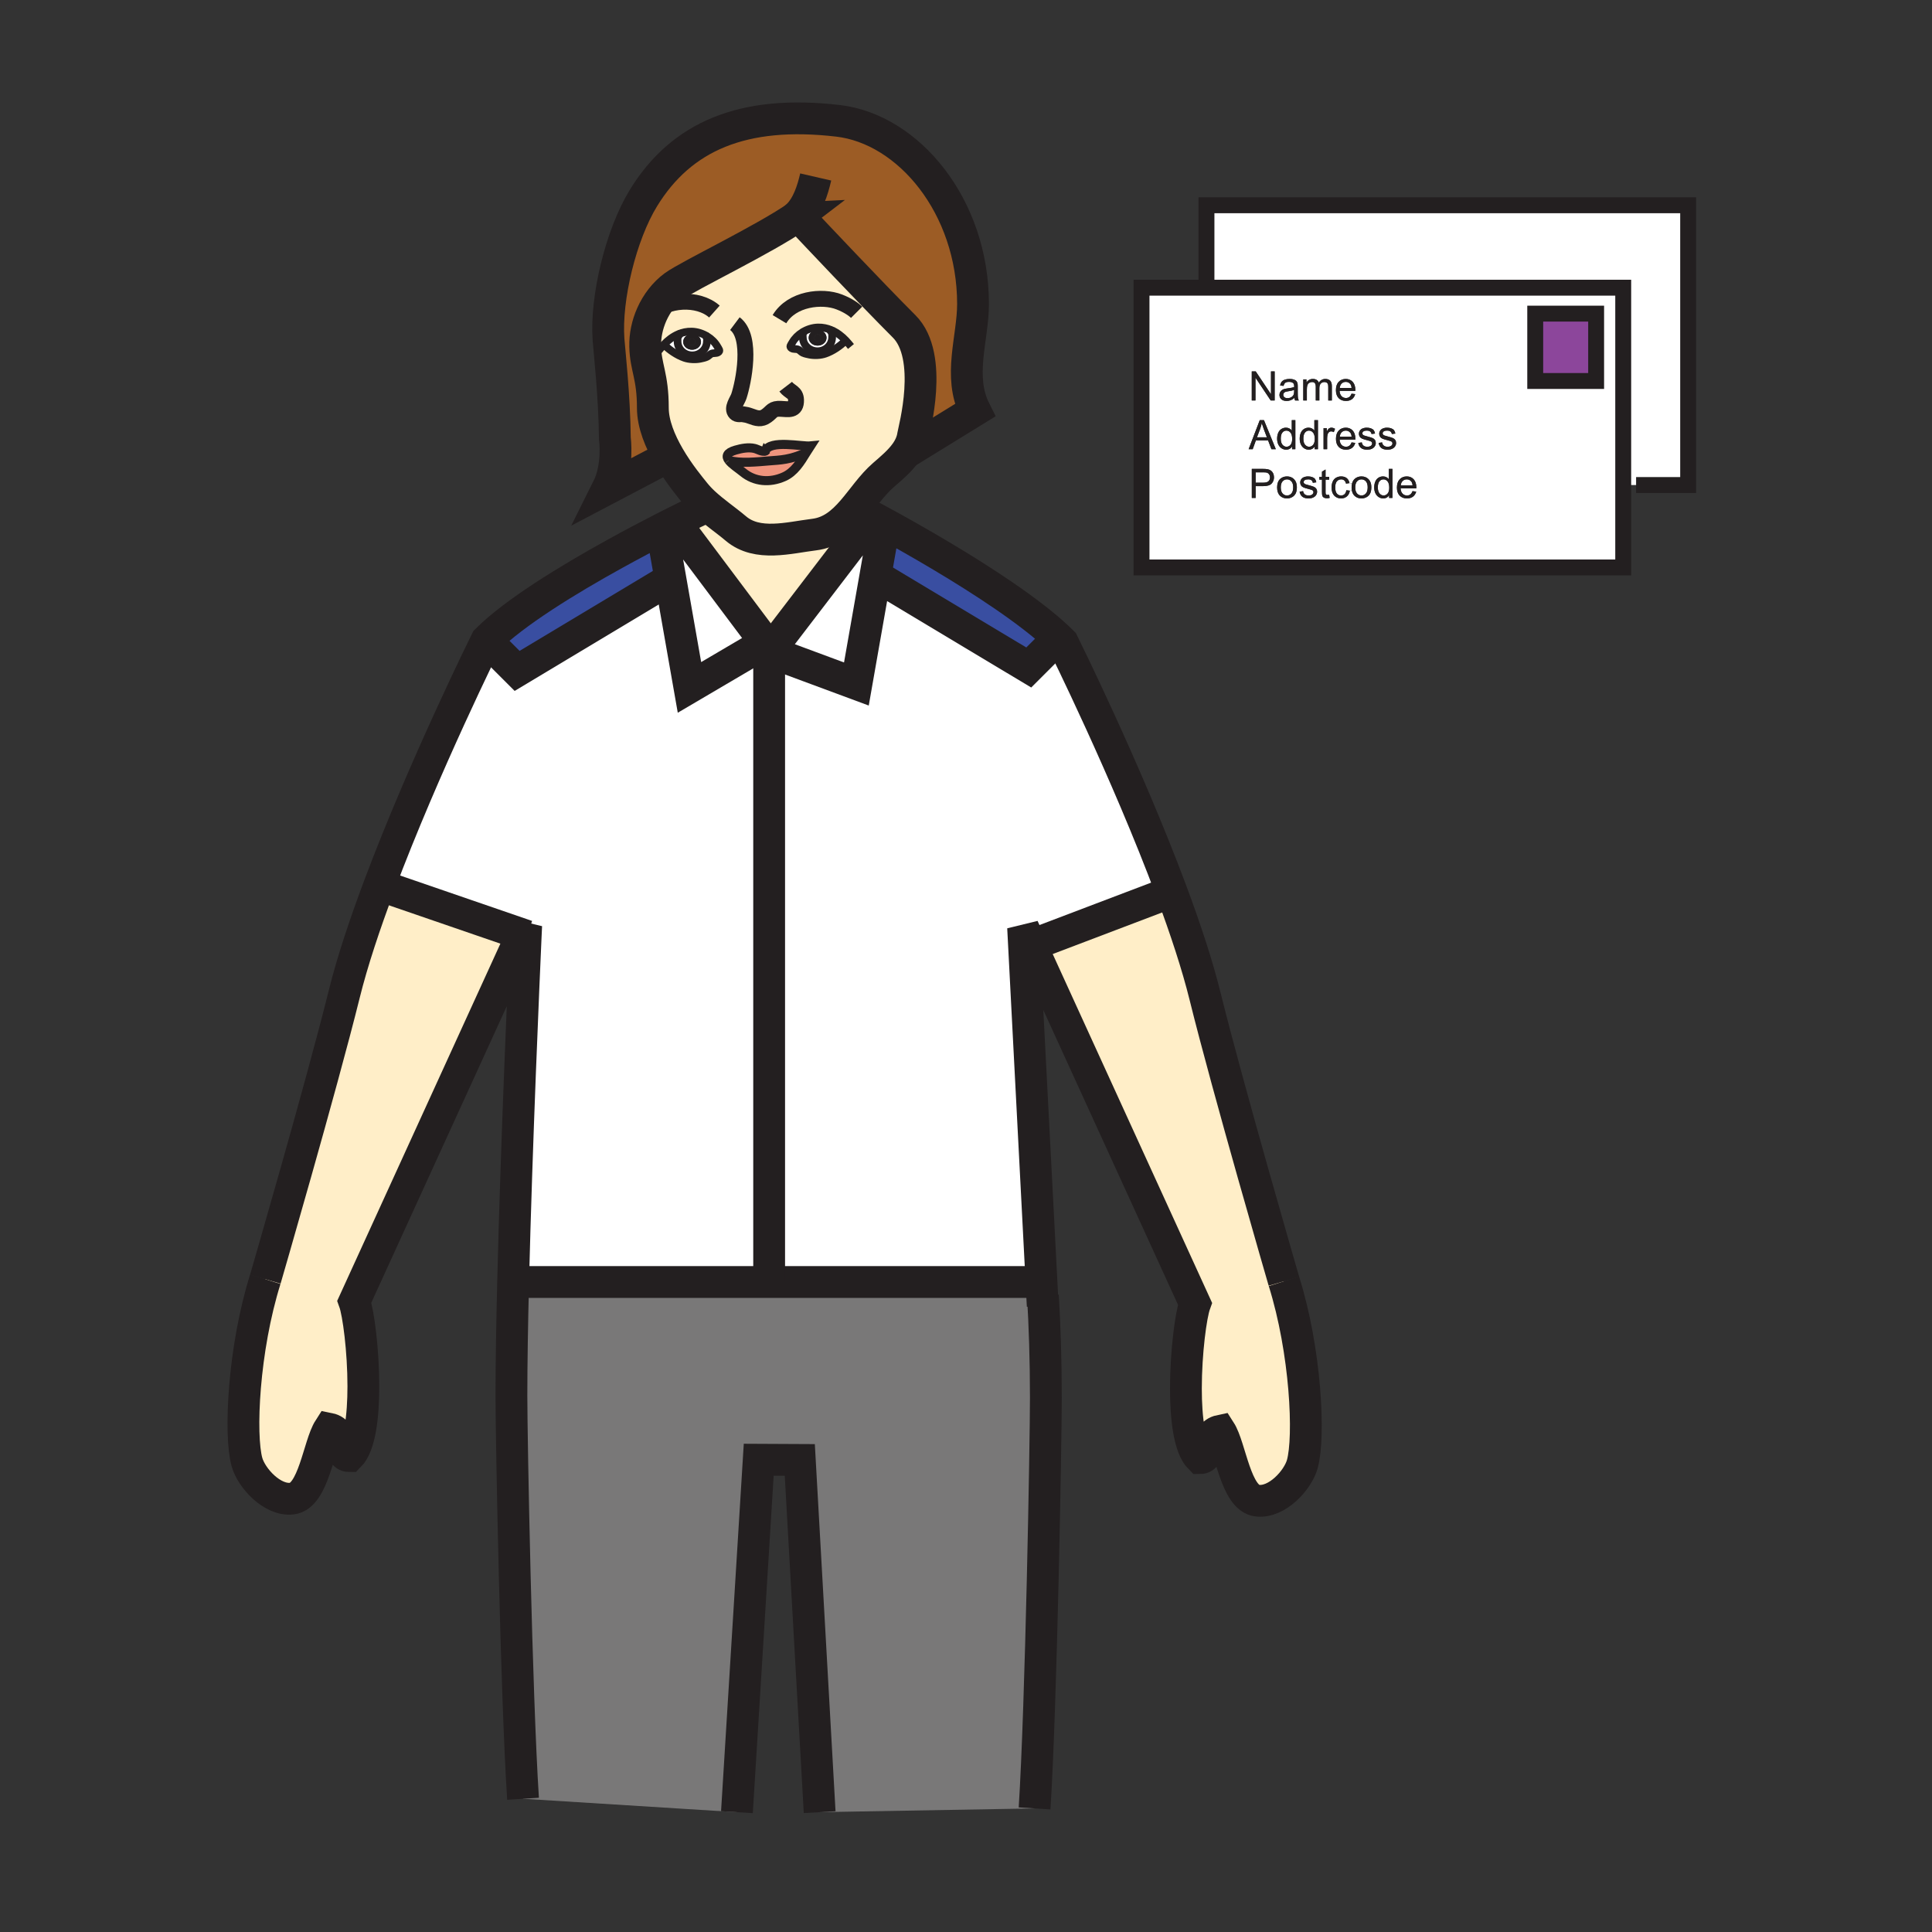 <?xml version="1.0" encoding="iso-8859-1"?>
<!-- Generator: Adobe Illustrator 12.0.1, SVG Export Plug-In . SVG Version: 6.00 Build 51448)  -->
<!DOCTYPE svg PUBLIC "-//W3C//DTD SVG 1.1//EN" "http://www.w3.org/Graphics/SVG/1.1/DTD/svg11.dtd">
<svg  version="1.1" id="Layer_1" xmlns="http://www.w3.org/2000/svg" xmlns:xlink="http://www.w3.org/1999/xlink" width="850.394" height="850.394"
	 viewBox="0 0 850.394 850.394" style="overflow:visible;enable-background:new 0 0 850.394 850.394;" xml:space="preserve">
<rect x="0" y="0" width="850.394" height="850.394" fill="#333333" stroke="none"/>
<g>
	<g id="XMLID_1_">
		<g>
			<path style="fill:#FFEEC8;" d="M565.14,563.98c9.63,30.689,11.45,68.5,8.08,80.479c-1.97,7.08-11.13,17.09-19.779,16.07
				c-9.57-1.04-11.771-23.58-16.391-30.761c-7.229,1.511-3.52,12.051-8.87,12.051c-4.63-4.61-6.189-17.351-6.189-30.681
				c0-15.729,2.17-32.29,4-37.3L453.89,416.05L454,416l61.7-23.44c6.05,16.25,11.31,32.14,14.72,45.93
				C540.44,479.03,565.14,563.98,565.14,563.98z"/>
			<path style="fill:#FFFFFF;" d="M450.33,408.25l8.09,155.87l-3.3,0.17H338.55V286.83l38.4,14.24l8.39-47.74l67.48,40.47
				l12.979-12.97c0.69,0.64,1.351,1.29,1.98,1.92c0,0,28.18,56.81,47.92,109.81L454,416l-0.11,0.05L450.33,408.25z"/>
			<path style="fill:#FFFFFF;" d="M303.48,302.57l33.45-19.67l2.92,2.23l-1.3,1.7v277.46H229.88l-4.02-0.021
				c1.47-60.359,4.71-133.85,5.54-152.47c0.14-2.88,0.21-4.45,0.21-4.45l-1.78,3.9L167,389.64c19.68-52.42,47.14-107.8,47.14-107.8
				l13.47,13.47l67.48-40.48L303.48,302.57z"/>
			<path style="fill:#FFEEC8;" d="M167,389.64l62.83,21.61l-73.87,161.68c1.82,5.011,3.98,21.551,3.98,37.271
				c0,13.34-1.55,26.1-6.19,30.729c-5.32,0-1.63-10.58-8.89-12.05c-4.61,7.17-6.8,29.7-16.37,30.75
				c-8.62,1.03-17.8-9.01-19.78-16.06c-3.36-12-1.56-49.801,8.07-80.511c0,0,24.7-84.949,34.74-125.479
				C155.07,423.22,160.63,406.59,167,389.64z"/>
			<path style="fill:#FFFFFF;" d="M621.17,211.9c0.32,0.39,0.521,0.97,0.59,1.75h-5.189c0.05-0.81,0.33-1.45,0.819-1.93
				c0.49-0.48,1.101-0.72,1.82-0.72C620.01,211,620.66,211.3,621.17,211.9z"/>
			<path style="fill:#FFFFFF;" d="M609.01,218.09c-0.68,0-1.279-0.3-1.779-0.88c-0.5-0.59-0.761-1.48-0.761-2.66
				c0-1.23,0.24-2.13,0.71-2.7c0.471-0.57,1.061-0.85,1.761-0.85c0.72,0,1.319,0.29,1.81,0.89c0.5,0.59,0.74,1.52,0.74,2.79
				c0,1.15-0.24,2.01-0.721,2.57C610.28,217.81,609.7,218.09,609.01,218.09z"/>
			<path style="fill:#FFFFFF;" d="M597.31,211.88c0.521-0.59,1.171-0.88,1.96-0.88c0.78,0,1.431,0.29,1.95,0.88
				c0.521,0.59,0.78,1.46,0.78,2.61c0,1.21-0.26,2.12-0.78,2.71c-0.52,0.59-1.17,0.89-1.95,0.89c-0.789,0-1.439-0.3-1.96-0.89
				c-0.52-0.59-0.779-1.48-0.779-2.66C596.53,213.35,596.79,212.46,597.31,211.88z"/>
			<path style="fill:#FFFFFF;" d="M590.37,211c0.52,0,0.96,0.15,1.33,0.47c0.37,0.31,0.63,0.78,0.77,1.4l1.53-0.23l1.12,0.16
				c-0.13,0.52-0.2,1.1-0.2,1.74c0,0.46,0.03,0.89,0.11,1.28l-0.87,0.16l-1.55-0.2c-0.11,0.78-0.37,1.36-0.78,1.74
				s-0.92,0.57-1.54,0.57c-0.76,0-1.38-0.28-1.86-0.85c-0.47-0.56-0.71-1.46-0.71-2.71c0-1.22,0.25-2.12,0.74-2.69
				C588.95,211.28,589.59,211,590.37,211z"/>
			<path style="fill:#FFFFFF;" d="M564.53,211.88c0.52-0.59,1.17-0.88,1.96-0.88c0.77,0,1.42,0.29,1.939,0.88
				c0.53,0.59,0.79,1.46,0.79,2.61c0,1.21-0.26,2.12-0.779,2.71c-0.521,0.59-1.171,0.89-1.95,0.89c-0.79,0-1.44-0.3-1.96-0.89
				c-0.521-0.59-0.78-1.48-0.78-2.66C563.75,213.35,564.01,212.46,564.53,211.88z"/>
			<path style="fill:#FFFFFF;" d="M555.99,212.46h-3.3v-4.56h3.27c0.771,0,1.29,0.04,1.58,0.11c0.44,0.13,0.8,0.38,1.07,0.76
				c0.27,0.38,0.399,0.84,0.399,1.37c0,0.74-0.229,1.31-0.689,1.71C557.86,212.26,557.09,212.46,555.99,212.46z"/>
			<path style="fill:#FFFFFF;" d="M589.74,192.2c0.05-0.81,0.33-1.45,0.819-1.93c0.49-0.48,1.101-0.73,1.82-0.73
				c0.8,0,1.45,0.31,1.95,0.91c0.33,0.39,0.53,0.97,0.6,1.75H589.74z"/>
			<path style="fill:#FFFFFF;" d="M576.22,196.64c-0.68,0-1.27-0.3-1.779-0.88c-0.5-0.59-0.75-1.48-0.75-2.66
				c0-1.23,0.239-2.13,0.71-2.7c0.47-0.57,1.05-0.86,1.75-0.86c0.72,0,1.33,0.3,1.819,0.89c0.49,0.6,0.74,1.53,0.74,2.8
				c0,1.15-0.25,2-0.729,2.57C577.5,196.36,576.91,196.64,576.22,196.64z"/>
			<path style="fill:#FFFFFF;" d="M568.04,195.8c-0.48,0.56-1.07,0.84-1.76,0.84c-0.681,0-1.271-0.3-1.78-0.88
				c-0.5-0.59-0.75-1.48-0.75-2.66c0-1.23,0.23-2.13,0.71-2.7c0.46-0.57,1.05-0.86,1.75-0.86c0.72,0,1.33,0.3,1.82,0.89
				c0.489,0.6,0.729,1.53,0.729,2.8C568.76,194.38,568.52,195.23,568.04,195.8z"/>
			<path style="fill:#FFFFFF;" d="M553.27,192.48l1.421-3.76c0.29-0.81,0.52-1.63,0.689-2.46c0.21,0.71,0.51,1.6,0.91,2.67
				l1.35,3.55H553.27z"/>
			<path style="fill:#FFFFFF;" d="M589.72,170.75c0.061-0.81,0.33-1.45,0.82-1.93c0.49-0.49,1.1-0.73,1.83-0.73
				c0.79,0,1.439,0.31,1.95,0.91c0.319,0.39,0.52,0.97,0.59,1.75H589.72z"/>
			<path style="fill:#FFFFFF;" d="M566.72,175.25c-0.609,0-1.08-0.14-1.399-0.42c-0.32-0.28-0.48-0.63-0.48-1.04
				c0-0.28,0.08-0.53,0.22-0.75c0.15-0.22,0.36-0.39,0.631-0.51c0.27-0.11,0.729-0.22,1.369-0.31c1.15-0.17,2.011-0.36,2.58-0.6
				l-0.01,0.58c0,0.69-0.08,1.21-0.25,1.57c-0.22,0.46-0.57,0.82-1.04,1.08C567.86,175.12,567.33,175.25,566.72,175.25z"/>
			<path style="fill:#FFFFFF;" d="M616.48,214.95h6.93c0-0.19,0.01-0.33,0.01-0.42c0-1.53-0.4-2.72-1.18-3.57
				c-0.79-0.84-1.8-1.26-3.04-1.26c-1.28,0-2.32,0.43-3.13,1.29c-0.801,0.86-1.2,2.07-1.2,3.63c0,1.51,0.399,2.68,1.189,3.51
				c0.801,0.84,1.87,1.26,3.23,1.26c1.07,0,1.96-0.27,2.65-0.79c0.689-0.53,1.17-1.26,1.42-2.21l-1.62-0.21
				c-0.24,0.67-0.561,1.15-0.971,1.45c-0.409,0.31-0.899,0.46-1.479,0.46c-0.78,0-1.42-0.27-1.94-0.81
				C616.83,216.74,616.54,215.96,616.48,214.95z M606.82,218.77c0.609,0.41,1.29,0.62,2.029,0.62c1.141,0,2.011-0.47,2.591-1.39
				v1.18h1.46v-12.79h-1.58v4.58c-0.271-0.38-0.63-0.68-1.061-0.92c-0.439-0.23-0.93-0.35-1.49-0.35c-0.76,0-1.449,0.2-2.06,0.6
				c-0.62,0.4-1.08,0.98-1.38,1.73c-0.311,0.76-0.46,1.6-0.46,2.52c0,0.95,0.17,1.79,0.51,2.52S606.2,218.37,606.82,218.77z
				 M608.13,188.89c-0.33,0.24-0.58,0.53-0.77,0.88c-0.19,0.35-0.29,0.74-0.29,1.15c0,0.45,0.12,0.87,0.35,1.24
				c0.23,0.38,0.57,0.67,1.01,0.89c0.44,0.21,1.24,0.46,2.4,0.75c0.86,0.22,1.4,0.39,1.61,0.53c0.31,0.21,0.46,0.48,0.46,0.84
				c0,0.39-0.17,0.74-0.521,1.03c-0.35,0.29-0.89,0.44-1.62,0.44c-0.72,0-1.27-0.17-1.67-0.5c-0.399-0.33-0.649-0.8-0.74-1.42
				l-1.54,0.25c0.171,0.98,0.58,1.72,1.21,2.22c0.631,0.5,1.551,0.75,2.75,0.75c0.73,0,1.381-0.13,1.961-0.38
				c0.579-0.26,1.02-0.62,1.319-1.08c0.311-0.46,0.46-0.95,0.46-1.48s-0.12-0.98-0.37-1.34c-0.25-0.36-0.6-0.64-1.029-0.83
				c-0.44-0.19-1.221-0.43-2.33-0.73c-0.771-0.21-1.24-0.34-1.391-0.4c-0.279-0.11-0.479-0.25-0.609-0.41
				c-0.13-0.17-0.19-0.35-0.19-0.55c0-0.32,0.15-0.6,0.46-0.84c0.311-0.24,0.83-0.36,1.55-0.36c0.62,0,1.091,0.14,1.431,0.4
				c0.33,0.27,0.54,0.63,0.609,1.1l1.53-0.2c-0.1-0.6-0.28-1.07-0.55-1.43c-0.26-0.36-0.66-0.64-1.21-0.85s-1.19-0.31-1.92-0.31
				c-0.48,0-0.94,0.06-1.36,0.19C608.71,188.56,608.38,188.71,608.13,188.89z M598.48,192.16c0.229,0.38,0.569,0.67,1.01,0.89
				c0.45,0.21,1.25,0.46,2.399,0.75c0.86,0.22,1.4,0.39,1.61,0.53c0.31,0.21,0.46,0.48,0.46,0.84c0,0.39-0.17,0.74-0.52,1.03
				c-0.351,0.29-0.891,0.44-1.61,0.44s-1.28-0.17-1.68-0.5c-0.4-0.33-0.65-0.8-0.73-1.42l-1.55,0.25c0.17,0.98,0.58,1.72,1.21,2.22
				s1.55,0.75,2.75,0.75c0.729,0,1.38-0.13,1.96-0.38c0.58-0.26,1.02-0.62,1.32-1.08c0.31-0.46,0.46-0.95,0.46-1.48
				s-0.12-0.98-0.37-1.34c-0.25-0.36-0.59-0.64-1.03-0.83c-0.439-0.19-1.21-0.43-2.33-0.73c-0.77-0.21-1.229-0.34-1.39-0.4
				c-0.28-0.11-0.48-0.25-0.61-0.41c-0.12-0.17-0.189-0.35-0.189-0.55c0-0.32,0.159-0.6,0.47-0.84c0.3-0.24,0.82-0.36,1.55-0.36
				c0.61,0,1.08,0.14,1.42,0.4c0.33,0.27,0.54,0.63,0.61,1.1l1.53-0.2c-0.101-0.6-0.28-1.07-0.54-1.43
				c-0.261-0.36-0.671-0.64-1.221-0.85s-1.189-0.31-1.92-0.31c-0.479,0-0.93,0.06-1.359,0.19c-0.421,0.12-0.75,0.27-1,0.45
				c-0.32,0.24-0.58,0.53-0.771,0.88c-0.189,0.35-0.28,0.74-0.28,1.15C598.14,191.37,598.25,191.79,598.48,192.16z M592.44,175.19
				c-0.771,0-1.421-0.27-1.94-0.81s-0.81-1.32-0.87-2.33h6.93c0-0.19,0.011-0.33,0.011-0.42c0-1.53-0.4-2.72-1.181-3.57
				c-0.79-0.84-1.8-1.26-3.04-1.26c-1.279,0-2.319,0.43-3.119,1.29c-0.811,0.86-1.211,2.07-1.211,3.63c0,1.51,0.4,2.68,1.19,3.51
				c0.8,0.84,1.87,1.25,3.23,1.25c1.069,0,1.96-0.26,2.649-0.78c0.69-0.53,1.17-1.27,1.42-2.22l-1.62-0.2
				c-0.239,0.67-0.56,1.15-0.97,1.45C593.51,175.04,593.02,175.19,592.44,175.19z M592.46,196.64c-0.78,0-1.43-0.27-1.95-0.81
				c-0.51-0.54-0.8-1.32-0.859-2.33h6.93c0-0.19,0-0.33,0-0.42c0-1.53-0.39-2.72-1.17-3.57c-0.79-0.84-1.8-1.26-3.04-1.26
				c-1.28,0-2.32,0.43-3.13,1.29c-0.8,0.86-1.2,2.07-1.2,3.63c0,1.51,0.4,2.68,1.19,3.51c0.789,0.84,1.869,1.26,3.229,1.26
				c1.07,0,1.96-0.27,2.65-0.79c0.689-0.53,1.17-1.26,1.42-2.21l-1.62-0.21c-0.24,0.67-0.561,1.15-0.97,1.45
				C593.53,196.49,593.04,196.64,592.46,196.64z M586.11,214.58c0,1.54,0.38,2.73,1.149,3.56c0.771,0.83,1.79,1.25,3.05,1.25
				c1.011,0,1.86-0.31,2.561-0.91c0.689-0.6,1.12-1.44,1.29-2.5l0.87-0.16c0.16,0.96,0.52,1.73,1.09,2.32
				c0.8,0.83,1.85,1.25,3.149,1.25c0.811,0,1.561-0.19,2.24-0.57c0.681-0.38,1.21-0.91,1.561-1.59c0.359-0.69,0.54-1.63,0.54-2.82
				c0-1.47-0.4-2.62-1.21-3.46c-0.811-0.83-1.851-1.25-3.131-1.25c-1.149,0-2.119,0.34-2.92,1.03c-0.59,0.51-1,1.2-1.229,2.07
				l-1.12-0.16c-0.18-0.94-0.59-1.67-1.22-2.18c-0.641-0.51-1.46-0.76-2.46-0.76c-0.801,0-1.53,0.19-2.21,0.56
				c-0.67,0.38-1.17,0.94-1.5,1.69S586.11,213.58,586.11,214.58z M585.93,189.87c0.391,0,0.771,0.11,1.16,0.34l0.54-1.46
				c-0.55-0.33-1.08-0.5-1.61-0.5c-0.369,0-0.71,0.1-1.01,0.31c-0.31,0.21-0.64,0.65-1,1.3v-1.41h-1.43v9.28h1.58v-4.85
				c0-0.67,0.09-1.28,0.26-1.84c0.12-0.36,0.32-0.65,0.59-0.86C585.28,189.98,585.59,189.87,585.93,189.87z M581.88,216.46
				c0,0.95,0.061,1.57,0.19,1.86c0.13,0.3,0.35,0.54,0.67,0.72c0.31,0.18,0.75,0.27,1.319,0.27c0.351,0,0.75-0.05,1.19-0.14
				l-0.2-1.39c-0.29,0.04-0.52,0.06-0.689,0.06c-0.24,0-0.42-0.04-0.551-0.11c-0.119-0.08-0.21-0.18-0.27-0.31
				c-0.05-0.13-0.08-0.42-0.08-0.87v-5.43h1.59v-1.22h-1.59v-3.24l-1.58,0.95v2.29h-1.16v1.22h1.16V216.46z M573.65,167v9.28h1.58
				v-4.81c0-0.85,0.079-1.49,0.25-1.94c0.17-0.45,0.439-0.79,0.81-1.02c0.38-0.24,0.79-0.35,1.229-0.35c0.58,0,0.99,0.17,1.25,0.52
				c0.25,0.35,0.381,0.87,0.381,1.57v6.03h1.58v-5.39c0-0.95,0.22-1.65,0.649-2.08c0.43-0.44,0.97-0.65,1.62-0.65
				c0.36,0,0.68,0.08,0.94,0.25c0.27,0.17,0.46,0.39,0.56,0.67c0.1,0.27,0.15,0.73,0.15,1.36v5.84h1.58v-6.37
				c0-1.06-0.25-1.84-0.74-2.35c-0.5-0.51-1.21-0.76-2.13-0.76c-1.181,0-2.141,0.54-2.88,1.62c-0.181-0.51-0.49-0.91-0.921-1.2
				c-0.439-0.28-1.01-0.42-1.689-0.42c-0.62,0-1.17,0.14-1.65,0.41c-0.479,0.28-0.87,0.64-1.16,1.09V167H573.65z M572.03,216.42
				c0.18,0.98,0.58,1.72,1.21,2.22c0.64,0.5,1.55,0.75,2.76,0.75c0.73,0,1.38-0.13,1.96-0.38c0.57-0.26,1.01-0.61,1.32-1.08
				c0.3-0.46,0.46-0.95,0.46-1.48c0-0.53-0.13-0.98-0.38-1.34c-0.25-0.36-0.591-0.64-1.03-0.83c-0.43-0.19-1.21-0.43-2.33-0.73
				c-0.77-0.21-1.23-0.34-1.39-0.4c-0.271-0.11-0.471-0.25-0.601-0.41c-0.13-0.17-0.189-0.35-0.189-0.55c0-0.32,0.149-0.6,0.46-0.84
				c0.31-0.24,0.83-0.35,1.55-0.35c0.61,0,1.09,0.13,1.42,0.39c0.34,0.27,0.54,0.63,0.61,1.11l1.529-0.21
				c-0.1-0.6-0.279-1.07-0.54-1.43c-0.26-0.36-0.67-0.64-1.22-0.85c-0.55-0.21-1.189-0.31-1.91-0.31c-0.489,0-0.939,0.06-1.359,0.19
				c-0.431,0.12-0.761,0.27-1,0.45c-0.33,0.24-0.591,0.53-0.78,0.88c-0.19,0.35-0.28,0.74-0.28,1.15c0,0.45,0.12,0.87,0.34,1.24
				c0.23,0.38,0.57,0.67,1.021,0.89c0.439,0.21,1.24,0.46,2.399,0.75c0.86,0.22,1.391,0.39,1.61,0.53c0.3,0.21,0.46,0.48,0.46,0.84
				c0,0.39-0.18,0.74-0.53,1.03c-0.35,0.29-0.89,0.44-1.609,0.44c-0.721,0-1.28-0.17-1.681-0.5c-0.399-0.33-0.64-0.8-0.729-1.42
				L572.03,216.42z M572.54,190.58c-0.31,0.76-0.46,1.59-0.46,2.52c0,0.95,0.17,1.79,0.51,2.52s0.82,1.3,1.44,1.7
				c0.62,0.41,1.3,0.62,2.04,0.62c1.14,0,2-0.47,2.59-1.39v1.18h1.45v-12.79h-1.58v4.58c-0.271-0.38-0.62-0.69-1.061-0.92
				c-0.43-0.23-0.93-0.35-1.479-0.35c-0.76,0-1.45,0.2-2.07,0.6C573.31,189.25,572.85,189.83,572.54,190.58z M565.75,168.48
				c0.36-0.26,0.91-0.39,1.65-0.39c0.79,0,1.39,0.18,1.79,0.54c0.3,0.26,0.449,0.71,0.449,1.35c0,0.06,0,0.2-0.01,0.41
				c-0.6,0.21-1.53,0.39-2.8,0.54c-0.63,0.08-1.09,0.16-1.4,0.24c-0.42,0.11-0.8,0.29-1.13,0.51c-0.34,0.23-0.609,0.53-0.819,0.91
				c-0.2,0.37-0.311,0.79-0.311,1.24c0,0.77,0.28,1.41,0.82,1.91c0.55,0.5,1.34,0.74,2.359,0.74c0.61,0,1.19-0.1,1.73-0.3
				c0.54-0.21,1.1-0.56,1.689-1.06c0.04,0.45,0.141,0.83,0.29,1.16h1.641c-0.19-0.36-0.32-0.73-0.38-1.12
				c-0.07-0.39-0.101-1.31-0.101-2.77v-2.09c0-0.7-0.029-1.18-0.08-1.45c-0.09-0.43-0.26-0.79-0.489-1.07
				c-0.23-0.28-0.601-0.52-1.091-0.7c-0.5-0.19-1.14-0.28-1.93-0.28c-0.8,0-1.51,0.11-2.11,0.32c-0.609,0.22-1.069,0.54-1.39,0.94
				c-0.32,0.41-0.55,0.94-0.689,1.6l1.529,0.2C565.14,169.2,565.4,168.74,565.75,168.48z M559.72,212.85
				c0.7-0.75,1.04-1.68,1.04-2.76c0-0.64-0.13-1.22-0.38-1.75c-0.26-0.53-0.61-0.94-1.03-1.23c-0.43-0.3-0.949-0.5-1.58-0.6
				c-0.449-0.08-1.1-0.12-1.949-0.12H551v12.79h1.69v-5.2h3.279C557.78,213.98,559.03,213.6,559.72,212.85z M561.57,197.73
				l-5.221-12.79h-1.85l-4.9,12.79h1.79l1.4-3.87h5.38l1.47,3.87H561.57z M561.06,176.28v-12.8h-1.619v10.05l-6.721-10.05h-1.739
				v12.8h1.63v-10.04l6.71,10.04H561.06z M563.57,210.73c-0.95,0.82-1.431,2.1-1.431,3.81c0,1.57,0.4,2.77,1.2,3.6
				s1.851,1.25,3.15,1.25c0.81,0,1.55-0.19,2.24-0.57c0.68-0.38,1.199-0.91,1.56-1.59c0.36-0.69,0.54-1.63,0.54-2.82
				c0-1.47-0.41-2.62-1.22-3.46c-0.811-0.83-1.851-1.25-3.12-1.25C565.34,209.7,564.37,210.04,563.57,210.73z M562.65,195.62
				c0.34,0.73,0.819,1.3,1.439,1.7c0.62,0.41,1.3,0.62,2.04,0.62c1.14,0,2-0.47,2.59-1.39v1.18h1.45v-12.79h-1.58v4.58
				c-0.27-0.38-0.62-0.69-1.06-0.92c-0.431-0.23-0.931-0.35-1.49-0.35c-0.75,0-1.44,0.2-2.06,0.6c-0.61,0.4-1.07,0.98-1.381,1.73
				c-0.31,0.76-0.46,1.59-0.46,2.52C562.14,194.05,562.31,194.89,562.65,195.62z M714.48,213.49v36.28H502.45V126.63h28.59h183.44
				V213.49z M702.56,167.7v-29.65h-26.81v29.65H702.56z"/>
			<polygon style="fill:#FFFFFF;" points="743.06,90.35 743.06,213.49 720.15,213.49 714.48,213.49 714.48,126.63 531.04,126.63 
				531.04,90.35 			"/>
			<path style="fill:#FFFFFF;" d="M363.81,148.67c0-1.91-1.75-3.46-3.93-3.46c-2.17,0-3.93,1.55-3.93,3.46s1.76,3.46,3.93,3.46
				C362.06,152.13,363.81,150.58,363.81,148.67z M366.28,148.44c0,3.4-2.89,6.16-6.46,6.16c-3.57,0-6.45-2.76-6.45-6.16
				c0-0.94-0.26-0.86,0.14-1.66l-0.32-0.52c2.08-1.3,4.51-2.08,6.9-2.13c2.08-0.04,4.03,0.38,5.84,1.15v0.01l-0.23,0.56
				C366.4,146.83,366.28,147.16,366.28,148.44z"/>
			<path style="fill:#FFFFFF;" d="M359.82,154.6c3.57,0,6.46-2.76,6.46-6.16c0-1.28,0.12-1.61-0.58-2.59l0.23-0.56
				c2.4,1.02,4.54,2.65,6.39,4.59l-0.14,0.13c-2.55,2.36-5.49,4.46-8.88,5.66c-2.05,0.73-4.87,0.86-7.03,0.42
				c-0.91-0.19-2.03-0.41-2.88-0.8c-0.7-0.33-1.3-1.09-1.97-1.4c-0.99-0.45-2.09-0.05-3.01-0.63c-1.08-0.66-0.27-1.42,0.35-2.51
				c1.02-1.8,2.59-3.35,4.43-4.49l0.32,0.52c-0.4,0.8-0.14,0.72-0.14,1.66C353.37,151.84,356.25,154.6,359.82,154.6z"/>
			<path style="fill:#FFFFFF;" d="M308.56,150.47c0-1.9-1.75-3.45-3.92-3.45c-2.18,0-3.93,1.55-3.93,3.45
				c0,1.92,1.75,3.47,3.93,3.47C306.81,153.94,308.56,152.39,308.56,150.47z M298.24,150.25c0-1.28-0.12-1.61,0.58-2.59l-0.23-0.57
				c1.81-0.78,3.76-1.2,5.83-1.15c2.39,0.05,4.83,0.83,6.91,2.13l-0.32,0.52c0.4,0.8,0.14,0.71,0.14,1.66
				c0,3.39-2.88,6.16-6.45,6.16C301.14,156.41,298.24,153.64,298.24,150.25z"/>
			<path style="fill:#FFFFFF;" d="M298.82,147.66c-0.7,0.98-0.58,1.31-0.58,2.59c0,3.39,2.9,6.16,6.46,6.16
				c3.57,0,6.45-2.77,6.45-6.16c0-0.95,0.26-0.86-0.14-1.66l0.32-0.52c1.85,1.13,3.41,2.68,4.43,4.48c0.61,1.09,1.44,1.86,0.35,2.53
				c-0.91,0.57-2.02,0.16-3.02,0.62c-0.66,0.32-1.26,1.07-1.97,1.39c-0.84,0.39-1.96,0.62-2.87,0.81c-2.15,0.44-4.98,0.31-7.03-0.42
				c-3.39-1.21-6.33-3.31-8.88-5.66l-0.14-0.13c1.85-1.95,3.99-3.58,6.39-4.6L298.82,147.66z"/>
			<path style="fill:#EF947D;" d="M338.45,202.87c-5.08,0.41-12.59,1.25-17.65-0.23h-0.01c-1.3-1.71-1.1-3.35,3.03-4.54
				c2.57-0.75,5.64-1.33,8.28-0.71c1.4,0.32,3.46,1.67,4.72,1.13c0.01,0.01,0.01,0.01,0.01,0c2.05-5.1,16.16-1.85,19.92-2.23
				c-0.61,0.93-1.21,1.9-1.82,2.89C347.72,202.43,343.55,202.47,338.45,202.87z"/>
			<path style="fill:#EF947D;" d="M338.45,202.87c5.1-0.4,9.27-0.44,16.48-3.69c-2.58,4.22-5.29,8.66-9.89,10.69
				c-6.23,2.76-12.91,2.21-18.04-2.02c-1.9-1.57-4.86-3.43-6.2-5.21C325.86,204.12,333.37,203.28,338.45,202.87z"/>
			<path style="fill:#9C5C25;" d="M351.16,95.1c-14.45,10.13-48.23,26.24-54.44,30.8c-4.25,3.12-7.63,7.56-9.84,12.53
				c-1.97,4.44-3.01,9.32-2.89,14.08c0.23,9.44,3.37,12.83,3.37,27.05c0,7.14,3.23,14.77,7.02,21.33l-26.95,14.17
				c4.93-9.85,3.21-22.02,3.21-22.02c-0.18-18.72-2.47-39.15-2.79-43.57c-1.32-18.35,5.5-46.23,15.39-62.34
				c16.66-27.14,43.8-38.83,85.61-33.95c31.05,3.61,59.44,37.59,59.44,80.63c0,15.09-6.7,31.77,0.84,46.81l-30.59,18.83
				c1.72-2.38,2.97-5,3.39-7.98c0.29-2,9.31-34.53-3.95-47.8c-14.22-14.21-40.5-42.08-45.75-47.67c-0.61-0.64-0.94-0.99-0.94-0.99
				C351.25,95.04,351.21,95.07,351.16,95.1z"/>
			<rect x="675.75" y="138.05" style="fill:#8C469B;" width="26.81" height="29.65"/>
			<path style="fill:#394EA1;" d="M291.22,232.83l3.87,22l-67.48,40.48l-13.47-13.47c12.25-12.24,35.83-26.64,56.35-37.98
				c7.6-4.2,14.77-7.98,20.8-11.07L291.22,232.83z"/>
			<path style="fill:#394EA1;" d="M465.8,280.83L452.82,293.8l-67.48-40.47l3.87-22.01l0.39-0.72c6.38,3.49,15.21,8.43,24.81,14.16
				C432.45,255.51,453.26,269.02,465.8,280.83z"/>
			<path style="fill:#FFEEC8;" d="M372.32,149.88c-1.85-1.94-3.99-3.57-6.39-4.59v-0.01c-1.81-0.77-3.76-1.19-5.84-1.15
				c-2.39,0.05-4.82,0.83-6.9,2.13c-1.84,1.14-3.41,2.69-4.43,4.49c-0.62,1.09-1.43,1.85-0.35,2.51c0.92,0.58,2.02,0.18,3.01,0.63
				c0.67,0.31,1.27,1.07,1.97,1.4c0.85,0.39,1.97,0.61,2.88,0.8c2.16,0.44,4.98,0.31,7.03-0.42c3.39-1.2,6.33-3.3,8.88-5.66
				L372.32,149.88z M354.93,199.18c0.61-0.99,1.21-1.96,1.82-2.89c-3.76,0.38-17.87-2.87-19.92,2.23c0,0.01,0,0.01-0.01,0
				c-1.26,0.54-3.32-0.81-4.72-1.13c-2.64-0.62-5.71-0.04-8.28,0.71c-4.13,1.19-4.33,2.83-3.03,4.54h0.01
				c1.34,1.78,4.3,3.64,6.2,5.21c5.13,4.23,11.81,4.78,18.04,2.02C349.64,207.84,352.35,203.4,354.93,199.18z M292.2,151.69
				l0.14,0.13c2.55,2.35,5.49,4.45,8.88,5.66c2.05,0.73,4.88,0.86,7.03,0.42c0.91-0.19,2.03-0.42,2.87-0.81
				c0.71-0.32,1.31-1.07,1.97-1.39c1-0.46,2.11-0.05,3.02-0.62c1.09-0.67,0.26-1.44-0.35-2.53c-1.02-1.8-2.58-3.35-4.43-4.48
				c-2.08-1.3-4.52-2.08-6.91-2.13c-2.07-0.05-4.02,0.37-5.83,1.15C296.19,148.11,294.05,149.74,292.2,151.69z M309.88,221.31
				c-1.48-1.38-2.85-2.82-4.07-4.35c-1.65-2.08-6.94-8.32-11.43-16.07c-3.79-6.56-7.02-14.19-7.02-21.33
				c0-14.22-3.14-17.61-3.37-27.05c-0.12-4.76,0.92-9.64,2.89-14.08c2.21-4.97,5.59-9.41,9.84-12.53
				c6.21-4.56,39.99-20.67,54.44-30.8c0.21,0.46,0.57,0.76,1.07,0.9c5.25,5.59,31.53,33.46,45.75,47.67
				c13.26,13.27,4.24,45.8,3.95,47.8c-0.42,2.98-1.67,5.6-3.39,7.98c-2.58,3.58-6.22,6.64-9.67,9.63
				c-5.11,4.42-9.08,10.53-13.61,15.76c-4.52,5.23-9.61,9.58-16.94,10.47c-11.03,1.35-24.9,5.37-34.39-2.65
				C319.53,228.93,314.27,225.4,309.88,221.31z"/>
			<path style="fill:#FFEEC8;" d="M291.29,232.79l18.59-11.48c4.39,4.09,9.65,7.62,14.05,11.35c9.49,8.02,23.36,4,34.39,2.65
				c7.33-0.89,12.42-5.24,16.94-10.47l4.14,0.29c0,0,1.56,0.81,4.29,2.27l-0.37,0.92l-43.47,56.81l-2.92-2.23l-39.81-53.07
				C295.33,230.72,293.38,231.71,291.29,232.79z"/>
			<path style="fill:#FFFFFF;" d="M295.09,254.83l-3.87-22l0.07-0.04c2.09-1.08,4.04-2.07,5.83-2.96l39.81,53.07l-33.45,19.67
				L295.09,254.83z"/>
			<path style="fill:#FFFFFF;" d="M376.95,301.07l-38.4-14.24l1.3-1.7l43.47-56.81l0.37-0.92c1.59,0.85,3.59,1.93,5.91,3.2
				l-0.39,0.72l-3.87,22.01L376.95,301.07z"/>
			<path style="fill:#797878;" d="M458.73,570.28l0.319-0.021c0.78,13.181,1.3,28.25,1.3,45.01c0,18.78-2.06,135.5-4.97,180.73
				l-94.6,1.65l-8.74-155.04l-18.08-0.091l-9.59,155.131l-94.15-5.9c-2.98-46.29-5.11-158.21-5.11-177.33
				c0-14.13,0.29-31.52,0.75-50.15l4.02,0.021h108.67h116.57l3.3-0.17L458.73,570.28z"/>
			<path style="fill:#231F20;" d="M621.76,213.65c-0.069-0.78-0.27-1.36-0.59-1.75c-0.51-0.6-1.16-0.9-1.96-0.9
				c-0.72,0-1.33,0.24-1.82,0.72c-0.489,0.48-0.77,1.12-0.819,1.93H621.76z M616.06,218.13c-0.79-0.83-1.189-2-1.189-3.51
				c0-1.56,0.399-2.77,1.2-3.63c0.81-0.86,1.85-1.29,3.13-1.29c1.24,0,2.25,0.42,3.04,1.26c0.779,0.85,1.18,2.04,1.18,3.57
				c0,0.09-0.01,0.23-0.01,0.42h-6.93c0.06,1.01,0.35,1.79,0.869,2.33c0.521,0.54,1.16,0.81,1.94,0.81c0.58,0,1.07-0.15,1.479-0.46
				c0.41-0.3,0.73-0.78,0.971-1.45l1.62,0.21c-0.25,0.95-0.73,1.68-1.42,2.21c-0.69,0.52-1.58,0.79-2.65,0.79
				C617.93,219.39,616.86,218.97,616.06,218.13z"/>
			<path style="fill:#231F20;" d="M609.39,191.7c0.15,0.06,0.62,0.19,1.391,0.4c1.109,0.3,1.89,0.54,2.33,0.73
				c0.43,0.19,0.779,0.47,1.029,0.83c0.25,0.36,0.37,0.81,0.37,1.34s-0.149,1.02-0.46,1.48c-0.3,0.46-0.74,0.82-1.319,1.08
				c-0.58,0.25-1.23,0.38-1.961,0.38c-1.199,0-2.119-0.25-2.75-0.75c-0.63-0.5-1.039-1.24-1.21-2.22l1.54-0.25
				c0.091,0.62,0.341,1.09,0.74,1.42c0.4,0.33,0.95,0.5,1.67,0.5c0.73,0,1.271-0.15,1.62-0.44c0.351-0.29,0.521-0.64,0.521-1.03
				c0-0.36-0.15-0.63-0.46-0.84c-0.21-0.14-0.75-0.31-1.61-0.53c-1.16-0.29-1.96-0.54-2.4-0.75c-0.439-0.22-0.779-0.51-1.01-0.89
				c-0.229-0.37-0.35-0.79-0.35-1.24c0-0.41,0.1-0.8,0.29-1.15c0.189-0.35,0.439-0.64,0.77-0.88c0.25-0.18,0.58-0.33,1-0.45
				c0.42-0.13,0.88-0.19,1.36-0.19c0.729,0,1.37,0.1,1.92,0.31s0.95,0.49,1.21,0.85c0.27,0.36,0.45,0.83,0.55,1.43l-1.53,0.2
				c-0.069-0.47-0.279-0.83-0.609-1.1c-0.34-0.26-0.811-0.4-1.431-0.4c-0.72,0-1.239,0.12-1.55,0.36c-0.31,0.24-0.46,0.52-0.46,0.84
				c0,0.2,0.061,0.38,0.19,0.55C608.91,191.45,609.11,191.59,609.39,191.7z"/>
			<path style="fill:#231F20;" d="M610.75,211.89c-0.49-0.6-1.09-0.89-1.81-0.89c-0.7,0-1.29,0.28-1.761,0.85
				c-0.47,0.57-0.71,1.47-0.71,2.7c0,1.18,0.261,2.07,0.761,2.66c0.5,0.58,1.1,0.88,1.779,0.88c0.69,0,1.271-0.28,1.76-0.84
				c0.48-0.56,0.721-1.42,0.721-2.57C611.49,213.41,611.25,212.48,610.75,211.89z M605.38,217.07c-0.34-0.73-0.51-1.57-0.51-2.52
				c0-0.92,0.149-1.76,0.46-2.52c0.3-0.75,0.76-1.33,1.38-1.73c0.61-0.4,1.3-0.6,2.06-0.6c0.561,0,1.051,0.12,1.49,0.35
				c0.431,0.24,0.79,0.54,1.061,0.92v-4.58h1.58v12.79h-1.46V218c-0.58,0.92-1.45,1.39-2.591,1.39c-0.739,0-1.42-0.21-2.029-0.62
				C606.2,218.37,605.72,217.8,605.38,217.07z"/>
			<path style="fill:#231F20;" d="M601.67,189.54c-0.729,0-1.25,0.12-1.55,0.36c-0.311,0.24-0.47,0.52-0.47,0.84
				c0,0.2,0.069,0.38,0.189,0.55c0.13,0.16,0.33,0.3,0.61,0.41c0.16,0.06,0.62,0.19,1.39,0.4c1.12,0.3,1.891,0.54,2.33,0.73
				c0.44,0.19,0.78,0.47,1.03,0.83c0.25,0.36,0.37,0.81,0.37,1.34s-0.15,1.02-0.46,1.48c-0.301,0.46-0.74,0.82-1.32,1.08
				c-0.58,0.25-1.23,0.38-1.96,0.38c-1.2,0-2.12-0.25-2.75-0.75s-1.04-1.24-1.21-2.22l1.55-0.25c0.08,0.62,0.33,1.09,0.73,1.42
				c0.399,0.33,0.96,0.5,1.68,0.5s1.26-0.15,1.61-0.44c0.35-0.29,0.52-0.64,0.52-1.03c0-0.36-0.15-0.63-0.46-0.84
				c-0.21-0.14-0.75-0.31-1.61-0.53c-1.149-0.29-1.949-0.54-2.399-0.75c-0.44-0.22-0.78-0.51-1.01-0.89
				c-0.23-0.37-0.341-0.79-0.341-1.24c0-0.41,0.091-0.8,0.28-1.15c0.19-0.35,0.45-0.64,0.771-0.88c0.25-0.18,0.579-0.33,1-0.45
				c0.43-0.13,0.88-0.19,1.359-0.19c0.73,0,1.37,0.1,1.92,0.31s0.96,0.49,1.221,0.85c0.26,0.36,0.439,0.83,0.54,1.43l-1.53,0.2
				c-0.07-0.47-0.28-0.83-0.61-1.1C602.75,189.68,602.28,189.54,601.67,189.54z"/>
			<path style="fill:#231F20;" d="M599.27,219.39c-1.3,0-2.35-0.42-3.149-1.25c-0.57-0.59-0.93-1.36-1.09-2.32
				c-0.08-0.39-0.11-0.82-0.11-1.28c0-0.64,0.07-1.22,0.2-1.74c0.229-0.87,0.64-1.56,1.229-2.07c0.801-0.69,1.771-1.03,2.92-1.03
				c1.28,0,2.32,0.42,3.131,1.25c0.81,0.84,1.21,1.99,1.21,3.46c0,1.19-0.181,2.13-0.54,2.82c-0.351,0.68-0.88,1.21-1.561,1.59
				C600.83,219.2,600.08,219.39,599.27,219.39z M597.31,217.2c0.521,0.59,1.171,0.89,1.96,0.89c0.78,0,1.431-0.3,1.95-0.89
				c0.521-0.59,0.78-1.5,0.78-2.71c0-1.15-0.26-2.02-0.78-2.61c-0.52-0.59-1.17-0.88-1.95-0.88c-0.789,0-1.439,0.29-1.96,0.88
				c-0.52,0.58-0.779,1.47-0.779,2.66C596.53,215.72,596.79,216.61,597.31,217.2z"/>
			<path style="fill:#231F20;" d="M594.33,190.45c-0.5-0.6-1.15-0.91-1.95-0.91c-0.72,0-1.33,0.25-1.82,0.73
				c-0.489,0.48-0.77,1.12-0.819,1.93h5.189C594.86,191.42,594.66,190.84,594.33,190.45z M588.04,193.17c0-1.56,0.4-2.77,1.2-3.63
				c0.81-0.86,1.85-1.29,3.13-1.29c1.24,0,2.25,0.42,3.04,1.26c0.78,0.85,1.17,2.04,1.17,3.57c0,0.09,0,0.23,0,0.42h-6.93
				c0.06,1.01,0.35,1.79,0.859,2.33c0.521,0.54,1.17,0.81,1.95,0.81c0.58,0,1.07-0.15,1.48-0.46c0.409-0.3,0.729-0.78,0.97-1.45
				l1.62,0.21c-0.25,0.95-0.73,1.68-1.42,2.21c-0.69,0.52-1.58,0.79-2.65,0.79c-1.36,0-2.44-0.42-3.229-1.26
				C588.44,195.85,588.04,194.68,588.04,193.17z"/>
			<path style="fill:#231F20;" d="M594.32,169c-0.511-0.6-1.16-0.91-1.95-0.91c-0.73,0-1.34,0.24-1.83,0.73
				c-0.49,0.48-0.76,1.12-0.82,1.93h5.19C594.84,169.97,594.64,169.39,594.32,169z M588.02,171.72c0-1.56,0.4-2.77,1.211-3.63
				c0.8-0.86,1.84-1.29,3.119-1.29c1.24,0,2.25,0.42,3.04,1.26c0.78,0.85,1.181,2.04,1.181,3.57c0,0.09-0.011,0.23-0.011,0.42h-6.93
				c0.061,1.01,0.351,1.79,0.87,2.33s1.17,0.81,1.94,0.81c0.579,0,1.069-0.15,1.479-0.46c0.41-0.3,0.73-0.78,0.97-1.45l1.62,0.2
				c-0.25,0.95-0.729,1.69-1.42,2.22c-0.689,0.52-1.58,0.78-2.649,0.78c-1.36,0-2.431-0.41-3.23-1.25
				C588.42,174.4,588.02,173.23,588.02,171.72z"/>
			<path style="fill:#231F20;" d="M588.46,211.84c-0.49,0.57-0.74,1.47-0.74,2.69c0,1.25,0.24,2.15,0.71,2.71
				c0.48,0.57,1.101,0.85,1.86,0.85c0.62,0,1.13-0.19,1.54-0.57s0.67-0.96,0.78-1.74l1.55,0.2c-0.17,1.06-0.601,1.9-1.29,2.5
				c-0.7,0.6-1.55,0.91-2.561,0.91c-1.26,0-2.279-0.42-3.05-1.25c-0.77-0.83-1.149-2.02-1.149-3.56c0-1,0.17-1.88,0.5-2.63
				s0.83-1.31,1.5-1.69c0.68-0.37,1.409-0.56,2.21-0.56c1,0,1.819,0.25,2.46,0.76c0.63,0.51,1.04,1.24,1.22,2.18l-1.53,0.23
				c-0.14-0.62-0.399-1.09-0.77-1.4c-0.37-0.32-0.811-0.47-1.33-0.47C589.59,211,588.95,211.28,588.46,211.84z"/>
			<path style="fill:#231F20;" d="M584.01,189.86c0.36-0.65,0.69-1.09,1-1.3c0.3-0.21,0.641-0.31,1.01-0.31
				c0.53,0,1.061,0.17,1.61,0.5l-0.54,1.46c-0.39-0.23-0.77-0.34-1.16-0.34c-0.34,0-0.649,0.11-0.92,0.31
				c-0.27,0.21-0.47,0.5-0.59,0.86c-0.17,0.56-0.26,1.17-0.26,1.84v4.85h-1.58v-9.28h1.43V189.86z"/>
			<path style="fill:#231F20;" d="M583.81,217.73c0.131,0.07,0.311,0.11,0.551,0.11c0.17,0,0.399-0.02,0.689-0.06l0.2,1.39
				c-0.44,0.09-0.84,0.14-1.19,0.14c-0.569,0-1.01-0.09-1.319-0.27c-0.32-0.18-0.54-0.42-0.67-0.72c-0.13-0.29-0.19-0.91-0.19-1.86
				v-5.34h-1.16v-1.22h1.16v-2.29l1.58-0.95v3.24h1.59v1.22h-1.59v5.43c0,0.45,0.03,0.74,0.08,0.87
				C583.6,217.55,583.69,217.65,583.81,217.73z"/>
			<path style="fill:#231F20;" d="M576.29,168.51c-0.37,0.23-0.64,0.57-0.81,1.02c-0.171,0.45-0.25,1.09-0.25,1.94v4.81h-1.58V167
				h1.409v1.3c0.29-0.45,0.681-0.81,1.16-1.09c0.48-0.27,1.03-0.41,1.65-0.41c0.68,0,1.25,0.14,1.689,0.42
				c0.431,0.29,0.74,0.69,0.921,1.2c0.739-1.08,1.699-1.62,2.88-1.62c0.92,0,1.63,0.25,2.13,0.76c0.49,0.51,0.74,1.29,0.74,2.35
				v6.37h-1.58v-5.84c0-0.63-0.051-1.09-0.15-1.36c-0.1-0.28-0.29-0.5-0.56-0.67c-0.261-0.17-0.58-0.25-0.94-0.25
				c-0.65,0-1.19,0.21-1.62,0.65c-0.43,0.43-0.649,1.13-0.649,2.08v5.39h-1.58v-6.03c0-0.7-0.131-1.22-0.381-1.57
				c-0.26-0.35-0.67-0.52-1.25-0.52C577.08,168.16,576.67,168.27,576.29,168.51z"/>
			<path style="fill:#231F20;" d="M572.58,211.22c0.189-0.35,0.45-0.64,0.78-0.88c0.239-0.18,0.569-0.33,1-0.45
				c0.42-0.13,0.87-0.19,1.359-0.19c0.721,0,1.36,0.1,1.91,0.31c0.55,0.21,0.96,0.49,1.22,0.85c0.261,0.36,0.44,0.83,0.54,1.43
				l-1.529,0.21c-0.07-0.48-0.271-0.84-0.61-1.11c-0.33-0.26-0.81-0.39-1.42-0.39c-0.72,0-1.24,0.11-1.55,0.35
				c-0.311,0.24-0.46,0.52-0.46,0.84c0,0.2,0.06,0.38,0.189,0.55c0.13,0.16,0.33,0.3,0.601,0.41c0.159,0.06,0.62,0.19,1.39,0.4
				c1.12,0.3,1.9,0.54,2.33,0.73c0.439,0.19,0.78,0.47,1.03,0.83c0.25,0.36,0.38,0.81,0.38,1.34c0,0.53-0.16,1.02-0.46,1.48
				c-0.311,0.47-0.75,0.82-1.32,1.08c-0.58,0.25-1.229,0.38-1.96,0.38c-1.21,0-2.12-0.25-2.76-0.75c-0.63-0.5-1.03-1.24-1.21-2.22
				l1.55-0.25c0.09,0.62,0.33,1.09,0.729,1.42c0.4,0.33,0.96,0.5,1.681,0.5c0.72,0,1.26-0.15,1.609-0.44
				c0.351-0.29,0.53-0.64,0.53-1.03c0-0.36-0.16-0.63-0.46-0.84c-0.22-0.14-0.75-0.31-1.61-0.53c-1.159-0.29-1.96-0.54-2.399-0.75
				c-0.45-0.22-0.79-0.51-1.021-0.89c-0.22-0.37-0.34-0.79-0.34-1.24C572.3,211.96,572.39,211.57,572.58,211.22z"/>
			<path style="fill:#231F20;" d="M574.4,190.4c-0.471,0.57-0.71,1.47-0.71,2.7c0,1.18,0.25,2.07,0.75,2.66
				c0.51,0.58,1.1,0.88,1.779,0.88c0.69,0,1.28-0.28,1.761-0.84c0.479-0.57,0.729-1.42,0.729-2.57c0-1.27-0.25-2.2-0.74-2.8
				c-0.489-0.59-1.1-0.89-1.819-0.89C575.45,189.54,574.87,189.83,574.4,190.4z M574.03,197.32c-0.62-0.4-1.101-0.97-1.44-1.7
				s-0.51-1.57-0.51-2.52c0-0.93,0.15-1.76,0.46-2.52c0.31-0.75,0.77-1.33,1.38-1.73c0.62-0.4,1.311-0.6,2.07-0.6
				c0.55,0,1.05,0.12,1.479,0.35c0.44,0.23,0.79,0.54,1.061,0.92v-4.58h1.58v12.79h-1.45v-1.18c-0.59,0.92-1.45,1.39-2.59,1.39
				C575.33,197.94,574.65,197.73,574.03,197.32z"/>
			<path style="fill:#231F20;" d="M569.64,171.62c-0.569,0.24-1.43,0.43-2.58,0.6c-0.64,0.09-1.1,0.2-1.369,0.31
				c-0.271,0.12-0.48,0.29-0.631,0.51c-0.14,0.22-0.22,0.47-0.22,0.75c0,0.41,0.16,0.76,0.48,1.04c0.319,0.28,0.79,0.42,1.399,0.42
				c0.61,0,1.141-0.13,1.62-0.4c0.47-0.26,0.82-0.62,1.04-1.08c0.17-0.36,0.25-0.88,0.25-1.57L569.64,171.62z M566.35,176.48
				c-1.02,0-1.81-0.24-2.359-0.74c-0.54-0.5-0.82-1.14-0.82-1.91c0-0.45,0.11-0.87,0.311-1.24c0.21-0.38,0.479-0.68,0.819-0.91
				c0.33-0.22,0.71-0.4,1.13-0.51c0.311-0.08,0.771-0.16,1.4-0.24c1.27-0.15,2.2-0.33,2.8-0.54c0.01-0.21,0.01-0.35,0.01-0.41
				c0-0.64-0.149-1.09-0.449-1.35c-0.4-0.36-1-0.54-1.79-0.54c-0.74,0-1.29,0.13-1.65,0.39c-0.35,0.26-0.61,0.72-0.78,1.38
				l-1.529-0.2c0.14-0.66,0.369-1.19,0.689-1.6c0.32-0.4,0.78-0.72,1.39-0.94c0.601-0.21,1.311-0.32,2.11-0.32
				c0.79,0,1.43,0.09,1.93,0.28c0.49,0.18,0.86,0.42,1.091,0.7c0.229,0.28,0.399,0.64,0.489,1.07c0.051,0.27,0.08,0.75,0.08,1.45
				v2.09c0,1.46,0.03,2.38,0.101,2.77c0.06,0.39,0.189,0.76,0.38,1.12h-1.641c-0.149-0.33-0.25-0.71-0.29-1.16
				c-0.59,0.5-1.149,0.85-1.689,1.06C567.54,176.38,566.96,176.48,566.35,176.48z"/>
			<path style="fill:#231F20;" d="M566.49,219.39c-1.3,0-2.351-0.42-3.15-1.25s-1.2-2.03-1.2-3.6c0-1.71,0.48-2.99,1.431-3.81
				c0.8-0.69,1.77-1.03,2.92-1.03c1.27,0,2.31,0.42,3.12,1.25c0.81,0.84,1.22,1.99,1.22,3.46c0,1.19-0.18,2.13-0.54,2.82
				c-0.36,0.68-0.88,1.21-1.56,1.59C568.04,219.2,567.3,219.39,566.49,219.39z M564.53,211.88c-0.521,0.58-0.78,1.47-0.78,2.66
				c0,1.18,0.26,2.07,0.78,2.66c0.52,0.59,1.17,0.89,1.96,0.89c0.779,0,1.43-0.3,1.95-0.89c0.52-0.59,0.779-1.5,0.779-2.71
				c0-1.15-0.26-2.02-0.79-2.61c-0.52-0.59-1.17-0.88-1.939-0.88C565.7,211,565.05,211.29,564.53,211.88z"/>
			<path style="fill:#231F20;" d="M566.13,197.94c-0.74,0-1.42-0.21-2.04-0.62c-0.62-0.4-1.1-0.97-1.439-1.7
				c-0.341-0.73-0.511-1.57-0.511-2.52c0-0.93,0.15-1.76,0.46-2.52c0.311-0.75,0.771-1.33,1.381-1.73c0.619-0.4,1.31-0.6,2.06-0.6
				c0.56,0,1.06,0.12,1.49,0.35c0.439,0.23,0.79,0.54,1.06,0.92v-4.58h1.58v12.79h-1.45v-1.18
				C568.13,197.47,567.27,197.94,566.13,197.94z M563.75,193.1c0,1.18,0.25,2.07,0.75,2.66c0.51,0.58,1.1,0.88,1.78,0.88
				c0.689,0,1.279-0.28,1.76-0.84c0.479-0.57,0.72-1.42,0.72-2.57c0-1.27-0.24-2.2-0.729-2.8c-0.49-0.59-1.101-0.89-1.82-0.89
				c-0.7,0-1.29,0.29-1.75,0.86C563.98,190.97,563.75,191.87,563.75,193.1z"/>
			<path style="fill:#231F20;" d="M557.64,192.48l-1.35-3.55c-0.4-1.07-0.7-1.96-0.91-2.67c-0.17,0.83-0.399,1.65-0.689,2.46
				l-1.421,3.76H557.64z M556.35,184.94l5.221,12.79h-1.931l-1.47-3.87h-5.38l-1.4,3.87h-1.79l4.9-12.79H556.35z"/>
			<path style="fill:#231F20;" d="M558.32,211.85c0.46-0.4,0.689-0.97,0.689-1.71c0-0.53-0.13-0.99-0.399-1.37
				c-0.271-0.38-0.63-0.63-1.07-0.76c-0.29-0.07-0.81-0.11-1.58-0.11h-3.27v4.56h3.3C557.09,212.46,557.86,212.26,558.32,211.85z
				 M560.76,210.09c0,1.08-0.34,2.01-1.04,2.76c-0.689,0.75-1.939,1.13-3.75,1.13h-3.279v5.2H551v-12.79h4.82
				c0.85,0,1.5,0.04,1.949,0.12c0.631,0.1,1.15,0.3,1.58,0.6c0.42,0.29,0.771,0.7,1.03,1.23
				C560.63,208.87,560.76,209.45,560.76,210.09z"/>
			<polygon style="fill:#231F20;" points="559.44,173.53 559.44,163.48 561.06,163.48 561.06,176.28 559.32,176.28 552.61,166.24 
				552.61,176.28 550.98,176.28 550.98,163.48 552.72,163.48 			"/>
			<path style="fill:#231F20;" d="M359.88,147.14c0.78,0,1.41,0.69,1.41,1.53c0,0.85-0.63,1.54-1.41,1.54
				c-0.78,0-1.41-0.69-1.41-1.54C358.47,147.83,359.1,147.14,359.88,147.14z"/>
			<path style="fill:#231F20;" d="M361.29,148.67c0-0.84-0.63-1.53-1.41-1.53c-0.78,0-1.41,0.69-1.41,1.53
				c0,0.85,0.63,1.54,1.41,1.54C360.66,150.21,361.29,149.52,361.29,148.67z M359.88,145.21c2.18,0,3.93,1.55,3.93,3.46
				s-1.75,3.46-3.93,3.46c-2.17,0-3.93-1.55-3.93-3.46S357.71,145.21,359.88,145.21z"/>
			<path style="fill:#231F20;" d="M304.64,152.02c-0.79,0-1.41-0.69-1.41-1.55c0-0.84,0.62-1.53,1.41-1.53c0.77,0,1.4,0.69,1.4,1.53
				C306.04,151.33,305.41,152.02,304.64,152.02z"/>
			<path style="fill:#231F20;" d="M304.64,152.02c0.77,0,1.4-0.69,1.4-1.55c0-0.84-0.63-1.53-1.4-1.53c-0.79,0-1.41,0.69-1.41,1.53
				C303.23,151.33,303.85,152.02,304.64,152.02z M304.64,147.02c2.17,0,3.92,1.55,3.92,3.45c0,1.92-1.75,3.47-3.92,3.47
				c-2.18,0-3.93-1.55-3.93-3.47C300.71,148.57,302.46,147.02,304.64,147.02z"/>
		</g>
		<g>
			<path style="fill:none;stroke:#231F20;stroke-width:14;" d="M116.78,563.06c0,0,24.7-84.949,34.74-125.479
				c3.55-14.36,9.11-30.99,15.48-47.94c19.68-52.42,47.14-107.8,47.14-107.8c12.25-12.24,35.83-26.64,56.35-37.98
				c7.6-4.2,14.77-7.98,20.8-11.07c2.09-1.08,4.04-2.07,5.83-2.96c6.95-3.51,11.34-5.59,11.34-5.59"/>
			<path style="fill:none;stroke:#231F20;stroke-width:14;" d="M230.22,791.75c-2.98-46.29-5.11-158.21-5.11-177.33
				c0-14.13,0.29-31.52,0.75-50.15c1.47-60.359,4.71-133.85,5.54-152.47c0.14-2.88,0.21-4.45,0.21-4.45l-1.78,3.9l-73.87,161.68
				c1.82,5.011,3.98,21.551,3.98,37.271c0,13.34-1.55,26.1-6.19,30.729c-5.32,0-1.63-10.58-8.89-12.05
				c-4.61,7.17-6.8,29.7-16.37,30.75c-8.62,1.03-17.8-9.01-19.78-16.06c-3.36-12-1.56-49.801,8.07-80.511"/>
			<path style="fill:none;stroke:#231F20;stroke-width:14;" d="M565.14,563.98c0,0-24.699-84.95-34.72-125.49
				c-3.41-13.79-8.67-29.68-14.72-45.93c-19.74-53-47.92-109.81-47.92-109.81c-0.63-0.63-1.29-1.28-1.98-1.92
				c-12.54-11.81-33.35-25.32-51.39-36.07c-9.6-5.73-18.43-10.67-24.81-14.16c-2.32-1.27-4.32-2.35-5.91-3.2
				c-2.73-1.46-4.29-2.27-4.29-2.27"/>
			<path style="fill:none;stroke:#231F20;stroke-width:14;" d="M458.97,574.81l-0.239-4.529l-0.311-6.16l-8.09-155.87l3.56,7.8
				l72.101,157.79c-1.83,5.01-4,21.57-4,37.3c0,13.33,1.56,26.07,6.189,30.681c5.351,0,1.641-10.54,8.87-12.051
				c4.62,7.181,6.82,29.721,16.391,30.761c8.649,1.02,17.81-8.99,19.779-16.07c3.37-11.979,1.55-49.79-8.08-80.479"/>
			<path style="fill:none;stroke:#231F20;stroke-width:14;" d="M455.38,796c2.91-45.23,4.97-161.95,4.97-180.73
				c0-16.76-0.52-31.829-1.3-45.01"/>
			<polyline style="fill:none;stroke:#231F20;stroke-width:14;" points="360.78,797.65 352.04,642.61 333.96,642.52 324.37,797.65 
							"/>
			<polyline style="fill:none;stroke:#231F20;stroke-width:14;" points="229.88,564.29 338.55,564.29 455.12,564.29 			"/>
			<polyline style="fill:none;stroke:#231F20;stroke-width:14;" points="297.11,229.82 297.12,229.83 336.93,282.9 303.48,302.57 
				295.09,254.83 291.22,232.83 			"/>
			<line style="fill:none;stroke:#231F20;stroke-width:14;" x1="338.55" y1="286.83" x2="338.55" y2="564.29"/>
			<polyline style="fill:none;stroke:#231F20;stroke-width:14;" points="214.14,281.84 227.61,295.31 295.09,254.83 295.86,254.37 
							"/>
			<polyline style="fill:none;stroke:#231F20;stroke-width:14;" points="383.32,228.32 339.85,285.13 338.55,286.83 376.95,301.07 
				385.34,253.33 389.21,231.32 			"/>
			<polyline style="fill:none;stroke:#231F20;stroke-width:14;" points="466.29,280.34 465.8,280.83 452.82,293.8 385.34,253.33 
				384.56,252.86 			"/>
			<polyline style="fill:none;stroke:#231F20;stroke-width:14;" points="167,389.64 229.83,411.25 231.4,411.8 232,412 			"/>
			<polyline style="fill:none;stroke:#231F20;stroke-width:14;" points="518.9,391.35 515.7,392.56 454,416 			"/>
			<polygon style="fill:none;stroke:#231F20;stroke-width:7;" points="714.48,213.49 714.48,249.77 502.45,249.77 502.45,126.63 
				531.04,126.63 714.48,126.63 			"/>
			<rect x="675.75" y="138.05" style="fill:none;stroke:#231F20;stroke-width:7;" width="26.81" height="29.65"/>
			<polyline style="fill:none;stroke:#231F20;stroke-width:7;" points="531.04,126.63 531.04,90.35 743.06,90.35 743.06,213.49 
				720.15,213.49 			"/>
			<path style="fill:none;stroke:#231F20;stroke-width:7;" d="M343.09,140.49c5.47-9.1,18.74-10.54,26.33-7.58
				c4.07,1.58,6.57,3.47,7.64,4.54"/>
			<path style="fill:none;stroke:#231F20;stroke-width:7;" d="M314.46,137.13c-7.24-6.44-21.34-5.45-27.58,1.3
				c-0.33,0.34-0.63,0.71-0.91,1.08"/>
			<path style="fill:none;stroke:#231F20;stroke-width:7;" d="M323.47,142.45c7.92,5.93,3.73,26.01,1.74,31.99
				c-0.64,1.91-3.37,5.3-1.45,7.28c0.93,0.96,2.12,0.44,3.29,0.62c1.21,0.18,1.93,0.31,3.32,0.82c2.68,1,4.64,1.61,7.05-0.16
				c2.62-1.89,2.42-3.23,6.28-3.05c3.26,0.16,6.84,1.07,6.68-3.92c-0.11-3.45-2.69-3.4-4.55-5.83"/>
			<path style="fill:none;stroke:#231F20;stroke-width:4;" d="M336.83,198.52c0.21-0.08,0.39-0.22,0.55-0.42"/>
			<path style="fill:none;stroke:#231F20;stroke-width:4;" d="M320.79,202.64c-1.3-1.71-1.1-3.35,3.03-4.54
				c2.57-0.75,5.64-1.33,8.28-0.71c1.4,0.32,3.46,1.67,4.72,1.13"/>
			<path style="fill:none;stroke:#231F20;stroke-width:4;" d="M336.6,199.41c0.04-0.32,0.11-0.62,0.22-0.89
				c0.01,0.01,0.01,0.01,0.01,0c2.05-5.1,16.16-1.85,19.92-2.23c-0.61,0.93-1.21,1.9-1.82,2.89c-2.58,4.22-5.29,8.66-9.89,10.69
				c-6.23,2.76-12.91,2.21-18.04-2.02c-1.9-1.57-4.86-3.43-6.2-5.21"/>
			<path style="fill:none;stroke:#231F20;stroke-width:4;" d="M320.79,202.64h0.01c5.06,1.48,12.57,0.64,17.65,0.23
				c5.1-0.4,9.27-0.44,16.48-3.69c0.01,0,0.01-0.01,0.02-0.01"/>
			<path style="fill:none;stroke:#231F20;stroke-width:14;" d="M352.23,96c5.25,5.59,31.53,33.46,45.75,47.67
				c13.26,13.27,4.24,45.8,3.95,47.8c-0.42,2.98-1.67,5.6-3.39,7.98c-2.58,3.58-6.22,6.64-9.67,9.63
				c-5.11,4.42-9.08,10.53-13.61,15.76c-4.52,5.23-9.61,9.58-16.94,10.47c-11.03,1.35-24.9,5.37-34.39-2.65
				c-4.4-3.73-9.66-7.26-14.05-11.35c-1.48-1.38-2.85-2.82-4.07-4.35c-1.65-2.08-6.94-8.32-11.43-16.07
				c-3.79-6.56-7.02-14.19-7.02-21.33c0-14.22-3.14-17.61-3.37-27.05c-0.12-4.76,0.92-9.64,2.89-14.08
				c2.21-4.97,5.59-9.41,9.84-12.53c6.21-4.56,39.99-20.67,54.44-30.8c0.05-0.03,0.09-0.06,0.13-0.09
				C351.29,95.01,351.62,95.36,352.23,96z"/>
			<path style="fill:none;stroke:#231F20;stroke-width:14;" d="M294.39,200.88l-0.01,0.01l-26.95,14.17
				c4.93-9.85,3.21-22.02,3.21-22.02c-0.18-18.72-2.47-39.15-2.79-43.57c-1.32-18.35,5.5-46.23,15.39-62.34
				c16.66-27.14,43.8-38.83,85.61-33.95c31.05,3.61,59.44,37.59,59.44,80.63c0,15.09-6.7,31.77,0.84,46.81l-30.59,18.83l-0.05,0.03"
				/>
			<path style="fill:none;stroke:#231F20;stroke-width:3.372;stroke-linecap:square;stroke-miterlimit:10;" d="M291.03,153.02
				c0.38-0.46,0.77-0.9,1.17-1.33c1.85-1.95,3.99-3.58,6.39-4.6c1.81-0.78,3.76-1.2,5.83-1.15c2.39,0.05,4.83,0.83,6.91,2.13
				c1.85,1.13,3.41,2.68,4.43,4.48c0.61,1.09,1.44,1.86,0.35,2.53c-0.91,0.57-2.02,0.16-3.02,0.62c-0.66,0.32-1.26,1.07-1.97,1.39
				c-0.84,0.39-1.96,0.62-2.87,0.81c-2.15,0.44-4.98,0.31-7.03-0.42c-3.39-1.21-6.33-3.31-8.88-5.66"/>
			<path style="fill:none;stroke:#231F20;stroke-width:3.372;stroke-linecap:square;stroke-miterlimit:10;" d="M311.01,148.59
				c0.4,0.8,0.14,0.71,0.14,1.66c0,3.39-2.88,6.16-6.45,6.16c-3.56,0-6.46-2.77-6.46-6.16c0-1.28-0.12-1.61,0.58-2.59"/>
			<path style="fill:none;stroke:#231F20;stroke-width:3.372;stroke-linecap:square;stroke-miterlimit:10;" d="M373.49,151.21
				c-0.38-0.46-0.77-0.9-1.17-1.33c-1.85-1.94-3.99-3.57-6.39-4.59v-0.01c-1.81-0.77-3.76-1.19-5.84-1.15
				c-2.39,0.05-4.82,0.83-6.9,2.13c-1.84,1.14-3.41,2.69-4.43,4.49c-0.62,1.09-1.43,1.85-0.35,2.51c0.92,0.58,2.02,0.18,3.01,0.63
				c0.67,0.31,1.27,1.07,1.97,1.4c0.85,0.39,1.97,0.61,2.88,0.8c2.16,0.44,4.98,0.31,7.03-0.42c3.39-1.2,6.33-3.3,8.88-5.66"/>
			<path style="fill:none;stroke:#231F20;stroke-width:3.372;stroke-linecap:square;stroke-miterlimit:10;" d="M353.51,146.78
				c-0.4,0.8-0.14,0.72-0.14,1.66c0,3.4,2.88,6.16,6.45,6.16c3.57,0,6.46-2.76,6.46-6.16c0-1.28,0.12-1.61-0.58-2.59"/>
			<path style="fill:none;stroke:#231F20;stroke-width:14;" d="M352.98,96.09c-0.28,0-0.53-0.03-0.75-0.09
				c-0.5-0.14-0.86-0.44-1.07-0.9c-0.03-0.05-0.06-0.11-0.08-0.17c4.45-4.34,6.62-11.19,7.96-17.03"/>
		</g>
	</g>
</g>
<rect style="fill:none;" width="850.394" height="850.394"/>
</svg>
